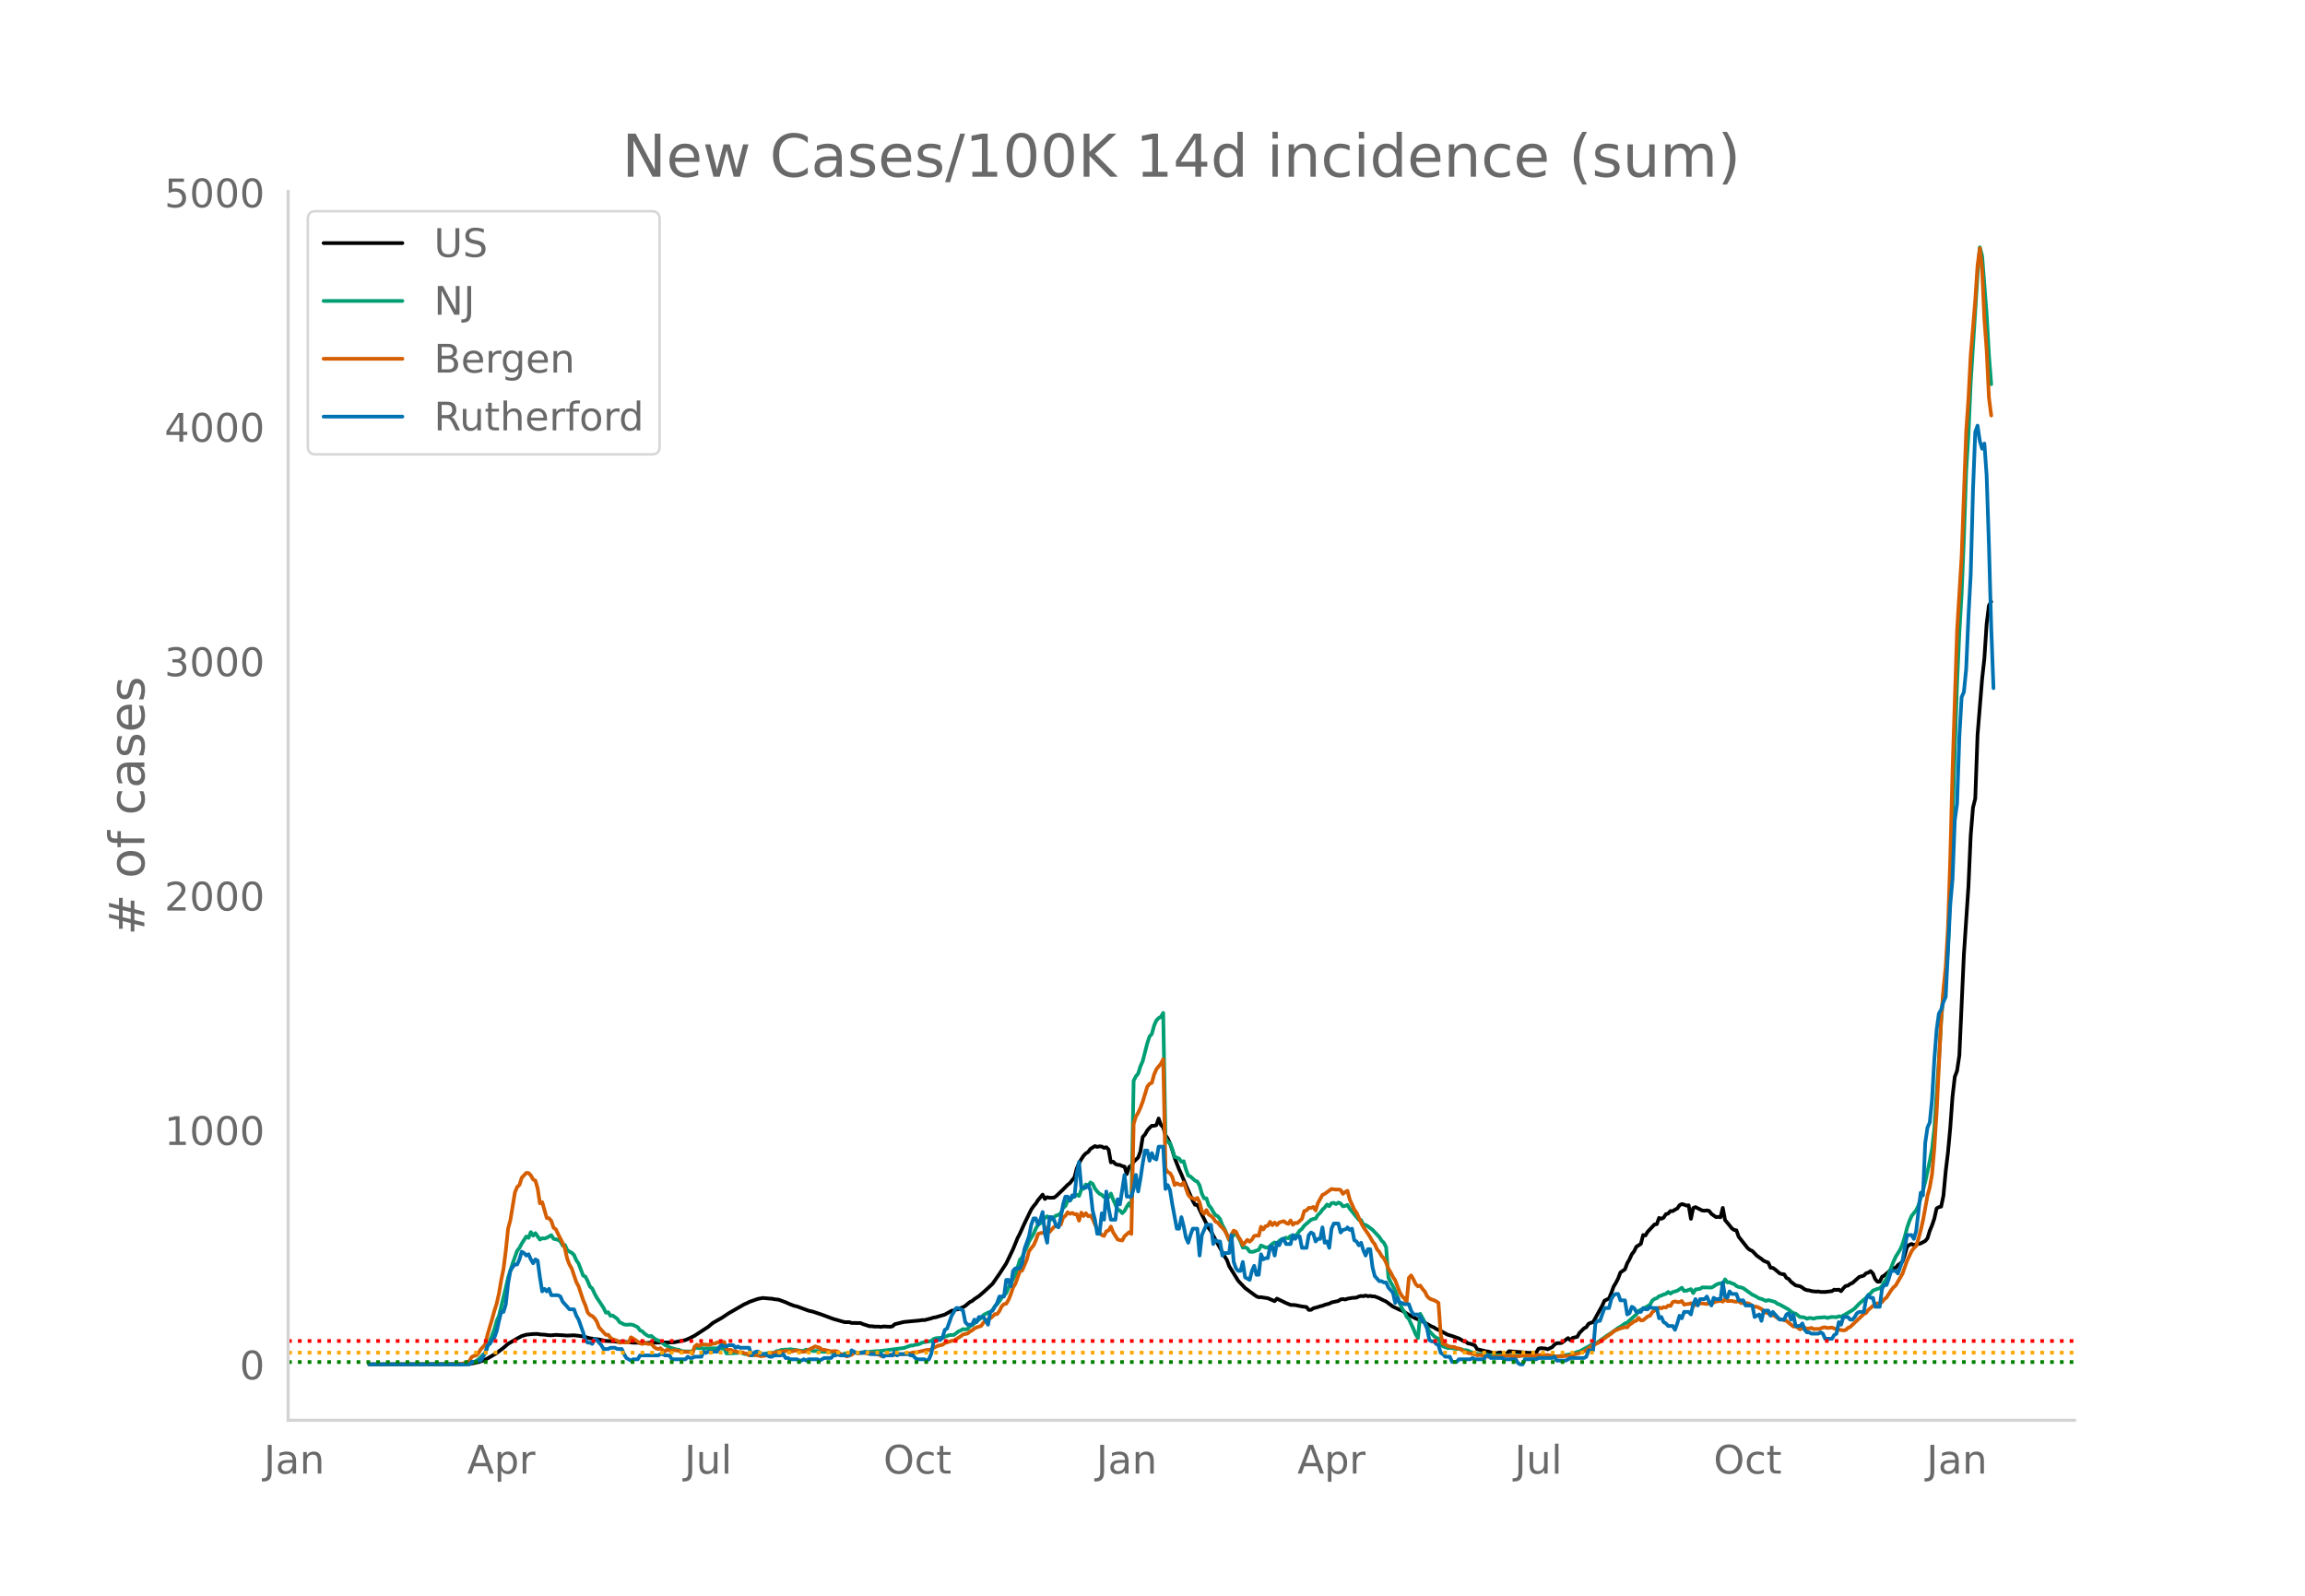 <svg height="864" viewBox="0 0 936 648" width="1248" xmlns="http://www.w3.org/2000/svg" xmlns:xlink="http://www.w3.org/1999/xlink"><defs><style>*{stroke-linecap:butt;stroke-linejoin:round}</style></defs><g id="figure_1"><path d="M0 648h936V0H0z" style="fill:#fff" id="patch_1"/><g id="axes_1"><path d="M117 576.72h725.4V77.76H117z" style="fill:none" id="patch_2"/><path clip-path="url(#p435ea00e7d)" d="m149.973 554.04 37.868-.102 2.77-.136 1.848-.275 1.847-.43 1.847-.592 1.847-.898 1.847-1.078 1.848-1.113 2.77-2.125 1.848-1.604 1.847-1.089 1.847-1.076 1.847-.981 1.848-.56 2.77-.277 1.848-.032.923.195 1.847.11 1.848.226.923.027 1.847-.173 2.771.146 1.847.137 2.771-.126 1.847.21 1.848.28 2.77.726 2.771.387.924.098 2.77.6 1.848.083 2.77.233 1.848.084.924-.043 3.694.346 4.618.053.924.12.923-.143 10.16-.183 4.618-.914 1.847-.827 1.847-.931 5.542-3.614 1.847-1.56 3.695-2.096 2.77-1.852 6.466-3.72.923-.361.924-.508 2.77-.988.924-.293 1.848-.33 2.77.246.924.045.924.196 1.847.216 2.77 1.033 1.848.827 1.847.693.924.166 4.618 1.705 1.847.427 3.694 1.232 4.618 1.724 4.618 1.31 1.848.006.923.306 3.695.049.923.442 2.771.863.924-.029.923.16 1.847-.01.924.141.924-.198 2.77.138.924-.185.924-.864 3.694-.893 4.618-.444 1.847-.168.924-.173.924.037 2.77-.707.924-.325.924-.127 3.694-1.096 2.77-1.555.924-.144.924-.372.924-.088.923-.514.924-.325.923-.544 1.848-1.545.923-.433.924-.772 1.847-1.219 1.847-1.587 1.848-1.675 1.847-1.751 2.77-3.99 2.771-4.26 2.771-5.782 1.847-4.537.924-1.77 1.847-4.11 2.771-5.697.924-1.334.923-1.084.924-1.426 1.847-2.2.924 1.76.923-.706.924.221 1.847-.059.924-.655 2.77-2.658 1.848-1.882.923-.722 1.848-2.349.923-3.545.924-2.166.923-1.627.924-1.395.924-.964.923-.549.924-1.266 1.847-1.154.924.342.923-.232.924.088.923.524.924-.234.924.92.923 5.209.924-.271.923.932.924.344.924.062.923.46.924.194.923 3.015.924-2.834.924-.634.923-1.46 1.847-1.785.924-2.518.924-5.796.923-1.017.924-1.63.924-1.082.923-.84.924-.01.923-.247.924-2.686.924 2.593.923.92.924 3.21.923 1.394.924 2.044.924 2.606.923 3.167 1.847 4.717.924 2.022 1.847 4.435 2.771 6.293.924 1.633.923-.021 1.847 3.973 2.771 5.507.924 1.23.923 1.844 1.848 3.336 2.77 5.066.924 1.45.924 2.512 3.694 5.977 2.771 2.924 3.694 2.736.924.637.924.374.923-.042 1.847.303.924.131 2.77 1.177.924-1.017 3.695 1.789 1.847.755 1.847.076 2.771.568 1.847.233.924 1.154.924-.025.923-.63 1.847-.494.924-.323.924-.19.923-.393 1.847-.485.924-.485 2.77-.589.924-.634.924-.152.924.198.923-.33 1.847-.322 1.848-.135.923-.438.924-.227.923.102.924-.283.924.297.923-.132.924.183.923.028 1.848.72 1.847.93.924.417 2.77 2.059 2.771 1.307.924.34 2.77 1.688 2.771 1.497 1.848.64 4.618 2.597.923.375.924.601 1.847.842 2.77 1.505 1.848.555 2.77.985 1.848 1.057.924.27.923.687.924.153 1.847.64.924 1.538 3.694.89.924.08.923.346 1.848.246.923.019.924-.28.923.311.924.071.924.211.923-1.064 8.313.69 1.847-.125.924-.045.923-1.53.924-.225 1.847.137.924.326 1.847-.884.923-1.002.924-.59 1.847-.071.924-.575.923-.79.924-.641.924.84.923-.923 1.847-.422.924-1.583 1.847-1.874.924-.472.923-1.384.924-.401.924-.24 3.694-6.692.924-2.043 1.847-.903.923-2.233.924-2.558.924-1.524.923-1.783.924-2.473 1.847-1.24.924-2.483.923-1.603.924-2.048.924-1.172.923-1.877 1.847-1.19.924-3.577.924.174.923-1.516 2.771-2.938.924-.13.923-2.537.924.345.923-.446.924-1.422.924-.247.923-1.028.924.048.923-.607.924-.462.924-1.346.923-.462.924.236.923.387.924-.112.924 5.487.923-4.378.924-.385 2.77 1.396.924.075.924-.135.924.22.923 1.183 1.847 1.315.924-.062.924.13.923-3.805.924 4.964.923 1.064 1.848 2.292.923.648.924.154.923 2.618 3.695 4.666.923.695.924.41 1.847 1.938 1.847 1.276.924.785 1.847.739.924 2.062.924.051.923.637 1.847 1.58.924.31.924.106.923 1.47.924.432.923 1.14 1.848 1.424 1.847.39.923.526.924.7.924.349.923.08.924.286 1.847.215.924-.074.923.195 1.847.019 2.771-.336.924-.606.923.129.924-.131.924.626.923-1.178.924-.928.924-.137.923-.698.924-.392 2.77-2.453 1.848-.534.923-.941.924-.284.924-.604.923.978.924 2.258.923 1.065.924-.01.924-1.963.923-.546 1.847-1.549.924-.974.924-.495.923-.093.924-1.118.923-.616.924-.845.924-2.687.923-3.293.924-.774.923-.36.924.39 2.77-.613 1.848-.998.924-1.1.923-3.058.924-2.189.924-2.745.923-4.11.924-.547.923-.203.924-4.448.924-9.88.923-7.652.924-9.971.923-12.725.924-8.021.924-2.472.923-6.211 1.847-40.966 1.848-27.679.923-20.77.924-11.25.923-3.646.924-25.825 1.847-22.635.924-8.374.923-14.115.924-7.476.924-1.487h0" style="fill:none;stroke:#000;stroke-linecap:round;stroke-width:1.5" id="line2d_1"/><path clip-path="url(#p435ea00e7d)" d="m149.973 554.04 37.868-.105 2.77-.352.924-.329.924-.17.923-.471.924-.618 1.847-1.877.924-.77.923-2.646.924-2.066 1.847-4.836.924-3.4.923-2.109 2.771-11.329.924-4.06 1.847-5.85 1.847-5.132.924-1.196.923-1.727 1.848-2.895.923.553.924-2.336.923 1.45.924-1.02 1.847 2.605.924-.536.923.086.924-.274 1.847-1.062.924 1.451 1.847.45.924.626.923 1.685.924-.216.923 2.035.924.656.924.456.923.915.924 2.122.923 1.347 1.848 4.887.923.416.924 1.818.923 2.216.924.79.924 2.004.923 1.705 1.848 2.766.923 1.44.924 1.909.923-.193.924 1.447.924-.096 1.847 1.333.923 1.336 1.848.934.923.135 1.847-.096.924.184 1.847.888.924 1.32.923.372.924.925.924.654.923.473.924-.184.923.834.924.649 1.847.736 1.847 1.498.924.346.924.602 2.77.858.924.062.924.447.923.235 1.848.024.923-.021.924.42.923-1.809.924-.043.924.163.923-.035.924.141 1.847-.06 3.694-.04 1.848.125.923-.1.924 2.064 1.847-.013.924-.032.923-.143.924.002.923-.138.924.221.924.36.923.03.924.43 1.847.002 3.695-.403 2.77-.515 1.848-.018.923-.686.924-.114.923-.377 1.848-.157h.923l.924-.142 1.847.26 2.77.42.924-.025.924-.485 1.847.227.924.33 1.847-.025.924.017.923.294.924.075.923-.173.924.21.924.036 1.847.38.924.374.923.227.924-.076.923-.298 2.771-.026.924-.298.923-.17.924.218 1.847-.29.924.027 4.618-.463.923.016 10.16-1.282 2.77-.994.925-.021.923-.341.924-.048.923-.271.924-.521 3.694-.639.924-.787.924-.34 1.847-.178.923.096.924-.57.924-.248.923-.382 1.847-.061 1.848-1.426.923-.384.924-.559.923.146.924-.193.924-1.12.923-.405 2.771-2.29.924-.62.923-1.25 1.848-.961.923-.189.924-.896.923-1.514.924-.858.924-1.196.923-1.385 1.847-1.85.924-2.283.924-1.495.923-2.08.924-1.524 1.847-6.2.924-.911.923-2.36.924-1.727.923-2.379 1.848-3.142.923-2.095.924-1.632.923-.534 1.848-2.116.923-.748.924.59.923.75.924-1.041.924-.622.923-.267.924-.655.923-2.183.924-.702.924-2.21.923.02.924-1.287.924-.433.923-.694.924.477.923-2.612.924-.338.924-1.723.923.686.924-1.499.923.577.924 1.894.924 1.214.923.916.924.42.923.936.924-.371.924.446.923-1.511.924 2.401 1.847 4.167.924.331.923 1.054.924-.902.923-1.72.924-1.414.924 1.613.923-51.356.924-1.78.923-1.118.924-2.974.924-2.102 1.847-7.22.924-2.78.923-.995.924-3.387.923-2.139.924-.926.924-.523.923-1.57.924 50.624.923 1.755.924.442.924 2.606.923 3.023.924.282.923.4.924 1.28.924-.204.923 3.288.924 2.514.923.407 1.848 1.685.923.363.924 1.583.923 3.352.924 1.885.924-.03.923 2.827.924 1.007.923 1.696.924 1.285.924.471.923 1.168.924 2.416.924 1.626 1.847 4.49.923-.518.924-1.927.924.014.923 1.267.924 1.75.923 2.465.924-.153.924.449.923 1.342.924.086.923-.147.924-.405.924-.238.923-1.818 1.847.816.924.09.924-.7.923-.904.924-.524.923.426.924-1.038.924-.704.923-.256.924-.372.923.287.924-.986.924.343.923-.458.924-.666.924-1.37.923-.744.924-1.272 2.77-2.4.924-.344.924-.14.923-1.481.924-.857.924-1.28.923-.857.924-1.238.923.69.924-1.218.924-.146.923.497.924-.604.923.343.924 1.17.924-.156.923-.416.924 1.507 3.694 4.554.924.112.923 1.811.924.159.924.56 1.847 1.394 2.77 2.937.924 1.457.924.874.924 1.814.923 12.304.924 1.961.923 1.557.924 1.794 1.847 5.205.924 2.09.923 1.287.924 1.966.924 1.014 1.847 3.948.923 2.286.924 1.452.924-9.813 1.847 3.416.923 1.946.924 1.644 1.847 2.006.924.681.923.385.924 2.234.924.913 1.847.63 1.847.094 1.847.281 1.848.098.923.419.924.025.923.161.924.522.924.184 1.847.684 2.77.007 1.848.434 1.847.047 2.77.012 1.848-.108 2.77.235 2.772.103.923-.09.924.075 1.847-.067 4.618.294 1.847-.027 4.618.096 1.848-.132 4.618-.792.923-.197 1.847-.723.924-.243 1.847-.985 1.847-.993.924-.59 1.847-.663.924-.462 2.77-1.97.924-.679 1.847-1.142 2.771-2.043.924-.468 1.847-1.34.924-.365 1.847-1.686 1.847-1.61.924-1.48 1.847-.828 2.77-1.62.924-1.707.924-.664.924-.301.923-.818.924-.244.923-.458.924-.214.924-.802.923.676.924-.618 1.847-.547 1.847-1.207.924 1.291.923-.096 1.848-.634.923 1.611.924-1.484 1.847-.244.924-.6 3.694.068.924-.446.923-.685.924-.401.924-.21.923.352.924-1.94.923 1.228.924-.045.924.46.923.278.924.79.923.413.924.161.924.298 3.694 2.652.924.404 1.847 1.09.923.2 1.848.828.923-.346 2.771.752.924.739.923.31 3.695 2.069.923.8.924.639.924.175 1.847 1.43.923.011.924.181.924.49.923-.35.924.082.923.238.924-.342 3.694-.277.924.344.924-.282.923-.15 1.847.108.924-.374.924.152 1.847-.99 2.77-1.661.924-.697 1.848-1.954 1.847-1.577.923-.74.924-1.26.924-.612.923-1.101 1.847-.724.924-.18.924-.942.923-1.62.924-1.33 1.847-4.514.924-2.374.923-2.03 1.847-2.953.924-2.197.924-2.964.923-3.557.924-2.793.923-2.115 1.848-2.34.923-1.93 1.847-6.103.924-3.462 1.847-8.525.924-4.87.924-8.196 1.847-27.845.923-15.952.924-11.057.924-6.915.923-11.614.924-23.024 1.847-58.17.924-26.52.923-20.477.924-15.698.923-22.634.924-27.198.924-15.156.923-20.92 2.771-43.829.924-10.904.923 3.427 1.847 23.704.924 16.645.924 11.796h0" style="fill:none;stroke:#009e73;stroke-linecap:round;stroke-width:1.5" id="line2d_2"/><path clip-path="url(#p435ea00e7d)" d="m149.973 554.04 33.25-.071 4.618-.256 1.847-.53.923-.49.924-1.665.924-.45.923-.204.924-.96.923-1.541.924-.92.924-1.163.923-3.932 1.847-6.27.924-3.369.924-2.9.923-4.125.924-5.473.923-4.503.924-7.372.924-8.925.923-3.39 1.847-11.252.924-2.277.924-.837.923-2.92 1.848-1.961.923.05.924.95.923 1.665.924.45.924 3.195.923 6.065.924-.5 1.847 6.423.924.112.923 1.082.924 2.768.923.602.924 1.991 1.847 3.635.924 2.318.923 4.054.924 2.39.924 1.592 1.847 5.514.923 1.705 1.848 5.555.923 2.185.924 2.86.923 1.04.924.41.924.857.923 1.389.924 2.389 1.847 2.022.924.98.923-.01.924 1.174.924.653 1.847.552.923.817.924-.113 2.77.02.924-2.092.924.51 2.77 1.89.924.326.924-.48.924.337.923.153.924-.143.923 1.185.924.725.924.275.923-.347.924.848.923.418.924-.755.924.49h.923l.924-.225 1.847.276.924.378 3.694.081.924.674.923-2.869.924-.745.924.52.923-.674 2.771.194.924-.06.923-.41.924-.01.923-.5.924-.03.924.112.923-.286.924 2.89.923.418.924-.092.924.562.923.01.924.327 1.847.102.924.429.923.174.924.633.924-.245.923.03 1.847.307.924.275 1.847-.204 2.771-1.072.924.02.923-.449.924-.092.923-.265.924.234.924-.398.923.164 1.847.081.924-.275.924-.092 1.847.46.923.101.924-.204.924-.592 1.847-.899.923-.52 1.848.582.923.776.924.04 2.77.623 1.848-.112.924.235.923 1 .924.164 1.847.786.924-.398.923-.266.924-.806.923-.072.924.317.924-.235.923-.02 1.847.255 1.848-.153.923.367 1.847.204.924.623.924-.05.923-.246.924-.04.923-.235.924.102.924-.01.923-.266 2.771.02 1.847-.347.924-.04.924-.307 1.847-.163 3.694-.868.924.01.923-.255 1.848-1.021.923-.45 1.847-.388.924-.694 2.77-.899.924-.112 2.771-1.746.924-.735 1.847-.388.924-.746.923-.54.924-.746.923-.46 1.848-.612.923-1.369 1.848-1.245.923-.45.924-.765.923-.95.924.01.924-1.276.923-1.869.924-.929.923-.153.924-1.573.924-2.267.923-2.767.924-1.46 1.847-5.064.924-.358 1.847-4.34.923-3.44.924-1.308.924-1.113.923-1.98.924-2.635.923-.357 1.848-.266.923-2.001.924 1.807 1.847-2.042.924-.664.923.235.924-.592.923-2.798.924-.704.924-1.42.923.613.924-.398.924.572.923-.082.924 2.675.923-3.257.924 1.348.924-1.103.923 1.215.924-.266.923 1.359.924 2.256 1.847 3.42.924.848.923.388.924-1.878.924-.368.923-1.562.924 2.358 1.847 2.9.924.256.923.132.924-1.725 1.847-1.634.924.694.923-44.642.924-3.022.923-1.542.924-2.053.924-2.45 1.847-6.076.924-1.164.923-.388.924-3.38.923-2.164 1.848-2.237.923-1.838.924 44.336.923 1.522.924.418.924 1.552.923 3.278.924-.704.923.5.924.235.924-1.103 1.847 5.014.923 1.164.924.224.924.644.923-.766.924 1.848.923 3.584.924 1.031.924-1.51.923 1.827.924.541.923.899.924 1.44.924.387.923 1.195.924.909.924 1.072.923 1.654.924 2.134.923-2.113.924-1.583.924.439.923 2.022.924 1.337.923 2.053 1.848-2.094.923.715.924-.858.923-1.47.924-.153.924.082.923-3.635.924 1.072.923-1.318.924-.163.924-1.603.923 1.358.924-1.062.923 1 .924-1.061 1.847-.52.924.734.923.368.924-1.389.924 1.756.923-.786.924.092 1.847-1.715.924-3.145.923-.307.924-.99.924.02.923-.418.924 1.419.923-2.971 1.848-3.34.923-.398 1.847-1.358.924-.633 1.847.256.924-.072.923.225.924 1.582.924-.776.923-.48.924 3.503 1.847 4.125.924 1.256 1.847 4.135.923 1.716 1.848 2.675.923 1.46.924 1.675.923 1.123.924 2.093.924 1.052.923 1.644.924.98.924 1.757.923 2.47.924 1.481.923 1.869.924 1.358 1.847 4.911.924 1.501.923.899.924 1.603.924-9.935.923-.99.924 1.592.923 1.95.924.91.924-.338.923 1.389.924 1.031.923 1.88.924.928.924.43.923.295.924.45.923.633.924 12.804.924 3.86.923.153.924.623.923.327 1.848.153.923.46.924.132.924.429.923.725 1.847.653 2.771.562.924.408.923-.132 1.848.214 1.847.49.923.082 3.695-.204.923-.215 2.771-.122.924.275 1.847.133 1.847-.306.924-.174.923.072 1.848-.03 1.847.101 1.847-.306 3.695.01 2.77.51 1.848.062 2.77-.174 1.848-.214 3.694-.98 1.847-.674.924-.592 1.847-1.46.924-.338.923-.592.924-.388.923-.541 1.848-1.41 2.77-1.95.924-.827.924-.52 1.847-.735 1.847-.511.924.102.923-1.133.924-.552.924-.745.923-.296.924-1.072.923.98.924-.102 1.847-1.532.924-.265.923-1.44.924-.684.924-.5.923-.685.924.307.923-.5.924.163.924-.797.923.153.924-1.572.923-.296.924.286.924.01.923-.44.924 1.492.923-.215.924-.071.924-.307.923 1.256.924-.806 1.847-.358.924-.02 1.847.265.924-.316.923-.03.924-.225.923-.5.924-.062.924-.204.923.378.924-1.032.923.756 1.848-.01.923.214.924.082.923-.174.924.715 1.847.04.924.062.923.378.924.766.924.224.923.072 1.847.868.924 1.062.924.439.923.214.924.715.924.122.923.388.924.705.923.541.924.051.924.358.923.224 2.771 2.308.924-.082 1.847 1.246.923-.541.924-.123.924.388.923-.092.924-.234.923.52.924-.122.924.081.923-.224.924-.409.923-.092.924.297 1.847-.194 1.847.755 2.771.398.924-.122.924-.868.923-.398 5.542-5.27.923-.428.924-1.297.924-.715.923-.867 1.847-1.042.924.02.924-.51.923-1.113.924-.786 1.847-2.86.924-1.184.923-.796 2.771-4.759 1.847-5.268 1.847-3.89.924-1.267.924-.817.923-2.93.924-3.41.923-4.034 1.848-10.068.923-3.503.924-5.299.924-10.589.923-14.346 1.847-38.087.924-11.988.924-9.19.923-15.806.924-28.202.923-35.616 1.848-56.773 1.847-30.112 1.847-50.748.924-13.336.923-17.828 1.847-22.383.924-14.03.924-6.892.923 8.465.924 20.412.923 12.457.924 19.32.924 7.249h0" style="fill:none;stroke:#d55e00;stroke-linecap:round;stroke-width:1.5" id="line2d_3"/><path clip-path="url(#p435ea00e7d)" d="M149.973 554.04h40.638l.924-1.04h1.847l.924-.52h.923l1.848-3.12.923-3.12.924-.521.923-1.56.924-1.04.924-2.6.923-4.161.924-3.64h.923l.924-3.12.924-8.322.923-5.2.924-1.56.923-1.04h.924l.924-2.08.923-3.121.924.52.924 1.04.923-.52.924 2.08.923 1.56.924-1.56.924.52.923 6.76.924 5.722.923-1.04.924 1.04.924-1.04.923 2.6h2.771l.924.52.923 2.08 2.771 3.12h1.847l.924 2.6.923 1.56 1.848 5.202.923 3.12.924 1.04h.923l.924.52.924-2.08.923.52 1.848 2.08.923 1.56h1.847l.924-.52h1.847l.924.52h1.847l.924 2.08.923 1.56 1.847 1.04.924-.52h1.847l.924-1.56h7.389l.923-.52h.924l.923.52h1.848l.923 1.56h5.542l.924-1.04.923.52h.924l.923-.52h2.771l.924-2.08.923.52.924-.52h3.694l.924-2.08.924-.52.923.52h.924l.923-.52h1.848l.923 1.04.924-.52.923.52h3.695l.924 3.12.923-1.04.924-.52h.923l.924 1.04h1.847l1.847 1.04h.924l.924-.52h2.77l.924-.52.924 1.56h.923l.924.52h2.77l.924.52h.924l.923-.52.924.52.924-.52h3.694l.924.52 1.847-1.04h2.77l.924-1.04h.924l.924-.52.923.52h3.695l.923-2.08 1.847 1.04h2.771l.924-.52 1.847 1.04h4.618l.924 1.04.923-.52h2.771l.924-1.56.923 1.56.924-.52h3.694l.924.52h.924l.923 1.04.924.52h2.77l.924.52.924-.52.923-2.08.924-4.68.924-1.04h1.847l.923-1.04.924-3.12.924-.52 1.847-5.201 1.847-3.12h.924l1.847 1.04.923 4.68.924 1.04h1.847l.924-2.08.923 1.04.924-2.08h1.847l1.848 3.12.923-5.2.924-.52 1.847-3.12.924-2.601h1.847l.923-6.76h.924l.924 2.6.923-6.241.924-1.04h1.847l.924-2.08.923-5.721 1.847-5.201.924-4.68.924-2.6h.923l.924 2.6.923-2.08.924-3.121.924 8.84.923 3.641.924-10.4h.923l.924 1.04.924 2.6.923.52.924-4.16.923-5.201.924-3.12h.924l.923 1.56.924-2.08.924.52.923-9.362.924-4.68.923 10.4h1.848l.923-1.04.924 2.08.923 8.322.924 3.64.924 5.72h.923l.924-8.32.923 2.6.924-11.441.924 6.76.923 4.681h1.847l.924-8.32.924 2.08 1.847-11.962.923 8.841h1.848l.923-3.12.924-5.72.923 6.76.924-5.2.924-6.241.923-5.201h.924l.924 4.16.923-3.12.924 2.08.923.52.924-5.2h1.847l.924 17.162.923-1.56.924 2.08.924 5.72 1.847 9.882h.923l.924-4.68.924 3.64.923 4.68.924 2.08.923-3.12.924-2.6h1.847l.924 10.92.923-8.32 1.848-4.16h1.847l.923 7.8.924-1.56.924.52h.923l.924 5.72.924-1.04h1.847l.923-7.28.924 10.921.924 2.6.923 1.04h.924l.923-3.64.924 6.24 1.847 1.041.924-3.64.923-2.08.924 3.64h.924l.923-8.321.924 2.08.923-.52h.924l.924-4.68h.923l.924 3.64.923-5.2.924 1.04.924-2.08.923-.52.924 2.08h1.847l.924-3.641.923 1.56.924-1.04h.924l.923 4.68h1.847l.924-5.2.924-1.04.923.52.924 3.12.923-1.04h.924l.924-4.68.923 6.24.924-.52.923 2.6.924-7.8.924-2.08h1.847l.923 3.64.924-1.04 1.847-.52v-.52l.924 1.04.923-.52.924 4.68.924.52.923 1.56.924-1.04.923 3.12.924 2.08.924-2.6h.923l.924 7.281.923 3.64 1.848 2.081h.923l.924.52h.924l.923 2.08 1.847 2.08.924 4.161.924-2.08.923 2.08h.924l.923.52h1.848l.923 2.6.924 1.56h1.847l.924 1.04.923 1.561.924 1.04.923 2.08.924 4.68.924.52h.923l.924 1.041.923.52.924 3.12.924.52.923 1.04h1.847l.924 2.08h1.847l.924-1.04h4.618l.924-.52.923.52h3.695l.923-1.56h.924l.923 1.04h4.618l.924.52h4.618l.924 1.56.923.521h.924l.923-2.08h4.619l.923-.52h5.542l.923-.52.924 1.56h3.694l1.848-1.04h5.541l.924-.52.923-2.6h1.848l.923-10.922.924-1.04h.923l1.848-5.2h1.847l.923-3.641.924-1.56.924-.52h.923l.924 2.6h1.847l.924 5.72.923-.52.924-2.6.924.52.923 1.56h1.847l.924-1.56.924.52h.923l.924-1.04.923.52h1.848l.923 4.16.924-.52.923 2.081.924.52.924 1.04h1.847l.923 1.56.924-2.6.924-3.12.923 1.04.924-2.6h1.847l.924 1.04.923-4.16.924-2.081.924 2.6.923-2.6h1.847l.924-1.04.924 2.08.923 1.56.924-3.12.923.52h1.848l.923-6.76.924 5.72.923.52.924-2.6.924 1.04h1.847l.923 2.6h1.848l.923 2.08h2.771l.924 4.68 1.847-1.04.923 2.601.924-4.16h1.847l.924 2.08.924-1.56 2.77 3.12h1.848l.923-2.08.924-.52.923 2.6.924-2.08.924 4.68h1.847l.923-1.04.924 2.6.924 1.04h.923l.924.52h2.77l.924-.52.924.52.923 2.08h2.771l.924-1.56.923-.52.924-4.68.924 1.04.923-3.12h1.848l.923 1.04h.924l.923-1.04.924-1.56.924-.52h1.847l.923-5.201.924-1.56.924 1.04h.923l.924 3.64h1.847l.924-7.28.923-1.56h.924l.923-2.601.924-3.12h1.847l.924 1.04 1.847-5.2 1.847-10.402h1.847l.924 1.56.924-3.12 1.847-15.602.923 1.04.924-21.322.924-6.241.923-2.08.924-9.361.924-16.122.923-11.962.924-6.76.923-1.56.924-3.12.924-2.081 1.847-37.444.923-10.402.924-23.922.924-6.761.923-27.043.924-16.122.923-2.08.924-9.361.924-21.323.923-17.162.924-34.324.923-23.403.924-2.6.924 6.24.923 3.121.924-2.08.923 13.002.924 28.083.924 33.284.923 24.962h0" style="fill:none;stroke:#0072b2;stroke-linecap:round;stroke-width:1.5" id="line2d_4"/><path clip-path="url(#p435ea00e7d)" d="M117 553.088h725.4" style="fill:none;stroke:green;stroke-dasharray:1.5,2.475;stroke-dashoffset:0;stroke-width:1.5" id="line2d_5"/><path clip-path="url(#p435ea00e7d)" d="M117 549.28h725.4" style="fill:none;stroke:orange;stroke-dasharray:1.5,2.475;stroke-dashoffset:0;stroke-width:1.5" id="line2d_6"/><path clip-path="url(#p435ea00e7d)" d="M117 544.521h725.4" style="fill:none;stroke:red;stroke-dasharray:1.5,2.475;stroke-dashoffset:0;stroke-width:1.5" id="line2d_7"/><path d="M117 576.72V77.76" style="fill:none;stroke:#d3d3d3;stroke-linecap:square;stroke-linejoin:miter;stroke-width:1.25" id="patch_3"/><path d="M117 576.72h725.4" style="fill:none;stroke:#d3d3d3;stroke-linecap:square;stroke-linejoin:miter;stroke-width:1.25" id="patch_4"/><g id="matplotlib.axis_1"><g id="xtick_1"><g style="fill:#696969" transform="matrix(.16 0 0 -.16 107.161 598.378)" id="text_1"><defs><path d="M9.813 72.906h9.859V5.078q0-13.187-5-19.14-5-5.954-16.094-5.954h-3.75v8.297h3.078q6.531 0 9.219 3.672Q9.813-4.39 9.813 5.078z" id="DejaVuSans-74"/><path d="M34.281 27.484q-10.89 0-15.093-2.484-4.204-2.484-4.204-8.5 0-4.781 3.157-7.594 3.156-2.797 8.562-2.797 7.485 0 12 5.297 4.516 5.297 4.516 14.078v2zm17.922 3.72V0H43.22v8.297Q40.14 3.328 35.547.953q-4.594-2.375-11.234-2.375-8.391 0-13.36 4.719Q6 8.016 6 15.922q0 9.219 6.172 13.906 6.187 4.688 18.437 4.688h12.61v.89q0 6.203-4.078 9.594-4.078 3.39-11.453 3.39-4.688 0-9.141-1.124-4.438-1.125-8.531-3.375v8.312q4.921 1.906 9.562 2.844 4.64.953 9.031.953 11.875 0 17.735-6.156 5.86-6.14 5.86-18.64z" id="DejaVuSans-97"/><path d="M54.89 33.016V0h-8.984v32.719q0 7.765-3.031 11.61-3.031 3.858-9.078 3.858-7.281 0-11.484-4.64-4.204-4.625-4.204-12.64V0H9.08v54.688h9.03v-8.5q3.235 4.937 7.594 7.374Q30.078 56 35.797 56q9.422 0 14.25-5.828 4.844-5.828 4.844-17.156z" id="DejaVuSans-110"/></defs><use xlink:href="#DejaVuSans-74"/><use x="29.492" xlink:href="#DejaVuSans-97"/><use x="90.771" xlink:href="#DejaVuSans-110"/></g></g><g id="xtick_2"><g style="fill:#696969" transform="matrix(.16 0 0 -.16 189.702 598.378)" id="text_2"><defs><path d="M34.188 63.188 20.797 26.906h26.812zm-5.579 9.718h11.188L67.578 0h-10.25l-6.64 18.703h-32.86L11.188 0H.78z" id="DejaVuSans-65"/><path d="M18.11 8.203v-29H9.077v75.484h9.031v-8.296q2.844 4.875 7.157 7.234Q29.594 56 35.594 56q9.968 0 16.187-7.906 6.235-7.907 6.235-20.797T51.78 6.484q-6.218-7.906-16.187-7.906-6 0-10.328 2.375-4.313 2.375-7.157 7.25zm30.578 19.094q0 9.906-4.079 15.547-4.078 5.64-11.203 5.64-7.14 0-11.218-5.64-4.079-5.64-4.079-15.547 0-9.906 4.078-15.547 4.079-5.64 11.22-5.64 7.124 0 11.202 5.64t4.078 15.547z" id="DejaVuSans-112"/><path d="M41.11 46.297q-1.516.875-3.297 1.281Q36.03 48 33.89 48q-7.625 0-11.703-4.953-4.079-4.953-4.079-14.234V0H9.08v54.688h9.03v-8.5q2.844 4.984 7.375 7.39Q30.031 56 36.531 56q.922 0 2.047-.125 1.125-.11 2.484-.36z" id="DejaVuSans-114"/></defs><use xlink:href="#DejaVuSans-65"/><use x="68.408" xlink:href="#DejaVuSans-112"/><use x="131.885" xlink:href="#DejaVuSans-114"/></g></g><g id="xtick_3"><g style="fill:#696969" transform="matrix(.16 0 0 -.16 277.937 598.378)" id="text_3"><defs><path d="M8.5 21.578v33.11h8.984V21.922q0-7.766 3.016-11.656 3.031-3.875 9.094-3.875 7.265 0 11.484 4.64 4.234 4.64 4.234 12.656v31h8.985V0h-8.984v8.406Q42.047 3.422 37.718 1q-4.313-2.422-10.032-2.422-9.421 0-14.312 5.86Q8.5 10.296 8.5 21.578zM31.11 56z" id="DejaVuSans-117"/><path d="M9.422 75.984h8.984V0H9.422z" id="DejaVuSans-108"/></defs><use xlink:href="#DejaVuSans-74"/><use x="29.492" xlink:href="#DejaVuSans-117"/><use x="92.871" xlink:href="#DejaVuSans-108"/></g></g><g id="xtick_4"><g style="fill:#696969" transform="matrix(.16 0 0 -.16 358.73 598.378)" id="text_4"><defs><path d="M39.406 66.219q-10.75 0-17.078-8.016-6.312-8-6.312-21.828 0-13.766 6.312-21.781 6.328-8 17.078-8 10.735 0 17.016 8 6.281 8.015 6.281 21.781 0 13.828-6.281 21.828-6.281 8.016-17.016 8.016zm0 8q15.328 0 24.5-10.281 9.188-10.282 9.188-27.563 0-17.234-9.188-27.516-9.172-10.28-24.5-10.28-15.375 0-24.593 10.25-9.204 10.265-9.204 27.546t9.204 27.563q9.218 10.28 24.593 10.28z" id="DejaVuSans-79"/><path d="M48.781 52.594v-8.407q-3.812 2.11-7.64 3.157-3.828 1.047-7.735 1.047-8.75 0-13.593-5.547-4.829-5.532-4.829-15.547 0-10.016 4.829-15.563 4.843-5.53 13.593-5.53 3.907 0 7.735 1.046 3.828 1.047 7.64 3.156V2.094Q45.016.344 40.984-.531q-4.015-.89-8.562-.89-12.36 0-19.64 7.765-7.266 7.765-7.266 20.953 0 13.375 7.343 21.031Q20.22 56 33.016 56q4.14 0 8.093-.86 3.953-.843 7.672-2.546z" id="DejaVuSans-99"/><path d="M18.313 70.219V54.688h18.5v-6.985h-18.5V18.016q0-6.688 1.828-8.594 1.828-1.906 7.453-1.906h9.218V0h-9.218q-10.407 0-14.36 3.875-3.953 3.89-3.953 14.14v29.688H2.687v6.984h6.594V70.22z" id="DejaVuSans-116"/></defs><use xlink:href="#DejaVuSans-79"/><use x="78.711" xlink:href="#DejaVuSans-99"/><use x="133.691" xlink:href="#DejaVuSans-116"/></g></g><g id="xtick_5"><g style="fill:#696969" transform="matrix(.16 0 0 -.16 445.201 598.378)" id="text_5"><use xlink:href="#DejaVuSans-74"/><use x="29.492" xlink:href="#DejaVuSans-97"/><use x="90.771" xlink:href="#DejaVuSans-110"/></g></g><g id="xtick_6"><g style="fill:#696969" transform="matrix(.16 0 0 -.16 526.818 598.378)" id="text_6"><use xlink:href="#DejaVuSans-65"/><use x="68.408" xlink:href="#DejaVuSans-112"/><use x="131.885" xlink:href="#DejaVuSans-114"/></g></g><g id="xtick_7"><g style="fill:#696969" transform="matrix(.16 0 0 -.16 615.054 598.378)" id="text_7"><use xlink:href="#DejaVuSans-74"/><use x="29.492" xlink:href="#DejaVuSans-117"/><use x="92.871" xlink:href="#DejaVuSans-108"/></g></g><g id="xtick_8"><g style="fill:#696969" transform="matrix(.16 0 0 -.16 695.845 598.378)" id="text_8"><use xlink:href="#DejaVuSans-79"/><use x="78.711" xlink:href="#DejaVuSans-99"/><use x="133.691" xlink:href="#DejaVuSans-116"/></g></g><g id="xtick_9"><g style="fill:#696969" transform="matrix(.16 0 0 -.16 782.317 598.378)" id="text_9"><use xlink:href="#DejaVuSans-74"/><use x="29.492" xlink:href="#DejaVuSans-97"/><use x="90.771" xlink:href="#DejaVuSans-110"/></g></g></g><g id="matplotlib.axis_2"><g id="ytick_1"><g style="fill:#696969" transform="matrix(.16 0 0 -.16 97.32 560.119)" id="text_10"><defs><path d="M31.781 66.406q-7.61 0-11.453-7.5Q16.5 51.422 16.5 36.375q0-14.984 3.828-22.484 3.844-7.5 11.453-7.5 7.672 0 11.5 7.5 3.844 7.5 3.844 22.484 0 15.047-3.844 22.531-3.828 7.5-11.5 7.5zm0 7.813q12.266 0 18.735-9.703 6.468-9.688 6.468-28.141 0-18.406-6.468-28.11-6.47-9.687-18.735-9.687-12.25 0-18.718 9.688-6.47 9.703-6.47 28.109 0 18.453 6.47 28.14Q19.53 74.22 31.78 74.22z" id="DejaVuSans-48"/></defs><use xlink:href="#DejaVuSans-48"/></g></g><g id="ytick_2"><g style="fill:#696969" transform="matrix(.16 0 0 -.16 66.78 464.932)" id="text_11"><defs><path d="M12.406 8.297h16.11v55.625l-17.532-3.516v8.985l17.438 3.515h9.86V8.296H54.39V0H12.406z" id="DejaVuSans-49"/></defs><use xlink:href="#DejaVuSans-49"/><use x="63.623" xlink:href="#DejaVuSans-48"/><use x="127.246" xlink:href="#DejaVuSans-48"/><use x="190.869" xlink:href="#DejaVuSans-48"/></g></g><g id="ytick_3"><g style="fill:#696969" transform="matrix(.16 0 0 -.16 66.78 369.746)" id="text_12"><defs><path d="M19.188 8.297h34.421V0H7.33v8.297q5.609 5.812 15.296 15.594 9.703 9.797 12.188 12.64 4.734 5.313 6.609 9 1.89 3.688 1.89 7.25 0 5.813-4.078 9.469-4.078 3.672-10.625 3.672-4.64 0-9.797-1.61-5.14-1.609-11-4.89v9.969Q13.767 71.78 18.938 73q5.188 1.219 9.485 1.219 11.328 0 18.062-5.672 6.735-5.656 6.735-15.125 0-4.5-1.688-8.531-1.672-4.016-6.125-9.485-1.218-1.422-7.765-8.187-6.532-6.766-18.453-18.922z" id="DejaVuSans-50"/></defs><use xlink:href="#DejaVuSans-50"/><use x="63.623" xlink:href="#DejaVuSans-48"/><use x="127.246" xlink:href="#DejaVuSans-48"/><use x="190.869" xlink:href="#DejaVuSans-48"/></g></g><g id="ytick_4"><g style="fill:#696969" transform="matrix(.16 0 0 -.16 66.78 274.56)" id="text_13"><defs><path d="M40.578 39.313Q47.656 37.797 51.625 33q3.984-4.781 3.984-11.813 0-10.78-7.422-16.703-7.421-5.906-21.093-5.906-4.578 0-9.438.906-4.86.907-10.031 2.72v9.515q4.094-2.39 8.969-3.61 4.89-1.218 10.218-1.218 9.266 0 14.125 3.656 4.86 3.656 4.86 10.64 0 6.454-4.516 10.079-4.515 3.64-12.562 3.64h-8.5v8.11h8.89q7.266 0 11.125 2.906 3.86 2.906 3.86 8.375 0 5.61-3.985 8.61-3.968 3.015-11.39 3.015-4.063 0-8.703-.89-4.641-.876-10.203-2.72v8.782q5.624 1.562 10.53 2.344 4.907.78 9.25.78 11.235 0 17.766-5.109 6.547-5.093 6.547-13.78 0-6.063-3.468-10.235-3.47-4.172-9.86-5.782z" id="DejaVuSans-51"/></defs><use xlink:href="#DejaVuSans-51"/><use x="63.623" xlink:href="#DejaVuSans-48"/><use x="127.246" xlink:href="#DejaVuSans-48"/><use x="190.869" xlink:href="#DejaVuSans-48"/></g></g><g id="ytick_5"><g style="fill:#696969" transform="matrix(.16 0 0 -.16 66.78 179.373)" id="text_14"><defs><path d="M37.797 64.313 12.89 25.39h24.906zm-2.594 8.593H47.61V25.391h10.407v-8.203H47.609V0h-9.812v17.188H4.89v9.515z" id="DejaVuSans-52"/></defs><use xlink:href="#DejaVuSans-52"/><use x="63.623" xlink:href="#DejaVuSans-48"/><use x="127.246" xlink:href="#DejaVuSans-48"/><use x="190.869" xlink:href="#DejaVuSans-48"/></g></g><g id="ytick_6"><g style="fill:#696969" transform="matrix(.16 0 0 -.16 66.78 84.186)" id="text_15"><defs><path d="M10.797 72.906h38.719v-8.312H19.828v-17.86q2.14.735 4.281 1.094 2.157.36 4.313.36 12.203 0 19.328-6.688 7.14-6.688 7.14-18.11 0-11.765-7.328-18.296-7.328-6.516-20.656-6.516-4.593 0-9.36.781-4.75.782-9.827 2.344v9.922q4.39-2.39 9.078-3.563 4.687-1.171 9.906-1.171 8.453 0 13.375 4.437 4.938 4.438 4.938 12.063 0 7.609-4.938 12.047-4.922 4.453-13.375 4.453-3.953 0-7.89-.875-3.922-.875-8.016-2.735z" id="DejaVuSans-53"/></defs><use xlink:href="#DejaVuSans-53"/><use x="63.623" xlink:href="#DejaVuSans-48"/><use x="127.246" xlink:href="#DejaVuSans-48"/><use x="190.869" xlink:href="#DejaVuSans-48"/></g></g><g style="fill:#696969" transform="matrix(0 -.2 -.2 0 58.62 379.813)" id="text_16"><defs><path d="M51.125 44H36.922l-4.11-16.313h14.313zm-7.328 27.781-5.078-20.265h14.265L58.11 71.78h7.813L60.89 51.516h15.234V44h-17.14l-4-16.313h15.53V20.22H53.079L48 0h-7.813l5.032 20.219H30.906L25.875 0h-7.86l5.079 20.219H7.719v7.468h17.187L29 44H13.281v7.516h17.625l4.985 20.265z" id="DejaVuSans-35"/><path d="M30.61 48.39q-7.22 0-11.422-5.64-4.204-5.64-4.204-15.453 0-9.813 4.172-15.453 4.188-5.64 11.453-5.64 7.188 0 11.375 5.655 4.203 5.672 4.203 15.438 0 9.719-4.203 15.406-4.187 5.688-11.375 5.688zm0 7.61q11.718 0 18.406-7.625 6.703-7.61 6.703-21.078 0-13.422-6.703-21.078-6.688-7.64-18.407-7.64-11.765 0-18.437 7.64-6.656 7.656-6.656 21.078 0 13.469 6.656 21.078Q18.844 56 30.609 56z" id="DejaVuSans-111"/><path d="M37.11 75.984V68.5h-8.594q-4.828 0-6.72-1.953-1.874-1.953-1.874-7.031v-4.828h14.797v-6.985H19.922V0H10.89v47.703H2.297v6.984h8.594V58.5q0 9.125 4.25 13.297 4.25 4.187 13.468 4.187z" id="DejaVuSans-102"/><path d="M44.281 53.078v-8.5q-3.797 1.953-7.906 2.922-4.094.984-8.5.984-6.688 0-10.031-2.047-3.344-2.046-3.344-6.156 0-3.125 2.39-4.906 2.391-1.781 9.626-3.39l3.078-.688q9.562-2.047 13.593-5.781 4.032-3.735 4.032-10.422 0-7.625-6.032-12.078-6.03-4.438-16.578-4.438-4.39 0-9.156.86Q10.688.296 5.422 2v9.281q4.984-2.594 9.812-3.89 4.829-1.282 9.579-1.282 6.343 0 9.75 2.172 3.421 2.172 3.421 6.125 0 3.656-2.468 5.61-2.453 1.953-10.813 3.765l-3.125.735q-8.344 1.75-12.062 5.39-3.704 3.64-3.704 9.985 0 7.718 5.47 11.906Q16.75 56 26.811 56q4.97 0 9.36-.734 4.406-.72 8.11-2.188z" id="DejaVuSans-115"/><path d="M56.203 29.594v-4.39H14.891q.593-9.282 5.593-14.142 5-4.859 13.938-4.859 5.172 0 10.031 1.266 4.86 1.265 9.656 3.812v-8.5Q49.266.734 44.187-.344 39.11-1.422 33.892-1.422q-13.094 0-20.735 7.61-7.64 7.625-7.64 20.625 0 13.421 7.25 21.296Q20.016 56 32.328 56q11.031 0 17.453-7.11 6.422-7.093 6.422-19.296zm-8.984 2.64q-.094 7.36-4.125 11.75-4.032 4.407-10.672 4.407-7.516 0-12.031-4.25-4.516-4.25-5.203-11.97z" id="DejaVuSans-101"/></defs><use xlink:href="#DejaVuSans-35"/><use x="83.789" xlink:href="#DejaVuSans-32"/><use x="115.576" xlink:href="#DejaVuSans-111"/><use x="176.758" xlink:href="#DejaVuSans-102"/><use x="211.963" xlink:href="#DejaVuSans-32"/><use x="243.75" xlink:href="#DejaVuSans-99"/><use x="298.73" xlink:href="#DejaVuSans-97"/><use x="360.01" xlink:href="#DejaVuSans-115"/><use x="412.109" xlink:href="#DejaVuSans-101"/><use x="473.633" xlink:href="#DejaVuSans-115"/></g></g><g style="fill:#696969" transform="matrix(.24 0 0 -.24 252.577 71.76)" id="text_17"><defs><path d="M9.813 72.906h13.28l32.329-60.984v60.984h9.562V0h-13.28L19.39 60.984V0H9.813z" id="DejaVuSans-78"/><path d="M4.203 54.688h8.985l11.234-42.672 11.172 42.672h10.593l11.235-42.672 11.187 42.672h8.985L63.28 0H52.688L40.922 44.828 29.109 0H18.5z" id="DejaVuSans-119"/><path d="M64.406 67.281v-10.39q-4.984 4.64-10.625 6.922-5.64 2.296-11.984 2.296-12.5 0-19.14-7.64-6.641-7.64-6.641-22.094 0-14.406 6.64-22.047 6.64-7.64 19.14-7.64 6.345 0 11.985 2.296 5.64 2.297 10.625 6.938V5.609Q59.234 2.094 53.437.33q-5.78-1.75-12.218-1.75-16.563 0-26.094 10.124-9.516 10.14-9.516 27.672 0 17.578 9.516 27.703 9.531 10.14 26.094 10.14 6.531 0 12.312-1.734 5.797-1.734 10.875-5.203z" id="DejaVuSans-67"/><path d="M25.39 72.906h8.297L8.297-9.28H0z" id="DejaVuSans-47"/><path d="M9.813 72.906h9.859V42.094L52.39 72.906h12.703L28.906 38.922 67.672 0H54.688L19.672 35.11V0h-9.86z" id="DejaVuSans-75"/><path d="M45.406 46.39v29.594h8.985V0h-8.985v8.203Q42.578 3.328 38.25.953q-4.313-2.375-10.375-2.375-9.906 0-16.14 7.906-6.22 7.922-6.22 20.813 0 12.89 6.22 20.797Q17.968 56 27.874 56q6.063 0 10.375-2.375 4.328-2.36 7.156-7.234zm-30.61-19.093q0-9.906 4.079-15.547 4.078-5.64 11.203-5.64 7.125 0 11.219 5.64 4.11 5.64 4.11 15.547 0 9.906-4.11 15.547-4.094 5.64-11.219 5.64-7.125 0-11.203-5.64-4.078-5.64-4.078-15.547z" id="DejaVuSans-100"/><path d="M9.422 54.688h8.984V0H9.422zm0 21.296h8.984v-11.39H9.422z" id="DejaVuSans-105"/><path d="M31 75.875q-6.531-11.219-9.719-22.219-3.172-10.984-3.172-22.265 0-11.266 3.203-22.328Q24.517-2 31-13.188h-7.813Q15.875-1.704 12.235 9.375q-3.64 11.078-3.64 22.016 0 10.89 3.61 21.922 3.624 11.046 10.983 22.562z" id="DejaVuSans-40"/><path d="M52 44.188q3.375 6.062 8.063 8.937Q64.75 56 71.093 56q8.548 0 13.188-5.984 4.64-5.97 4.64-17V0h-9.03v32.719q0 7.86-2.797 11.656-2.781 3.813-8.485 3.813-6.984 0-11.046-4.641-4.047-4.625-4.047-12.64V0h-9.032v32.719q0 7.906-2.78 11.687-2.782 3.782-8.595 3.782-6.89 0-10.953-4.657-4.047-4.656-4.047-12.625V0H9.08v54.688h9.03v-8.5q3.078 5.03 7.375 7.421Q29.781 56 35.687 56q5.97 0 10.141-3.031Q50 49.953 52 44.187z" id="DejaVuSans-109"/><path d="M8.016 75.875h7.812q7.313-11.516 10.953-22.563 3.64-11.03 3.64-21.921 0-10.938-3.64-22.016-3.64-11.078-10.953-22.563H8.016Q14.5-2 17.703 9.063q3.203 11.063 3.203 22.329 0 11.28-3.203 22.265-3.203 11-9.687 22.219z" id="DejaVuSans-41"/></defs><use xlink:href="#DejaVuSans-78"/><use x="74.805" xlink:href="#DejaVuSans-101"/><use x="136.328" xlink:href="#DejaVuSans-119"/><use x="218.115" xlink:href="#DejaVuSans-32"/><use x="249.902" xlink:href="#DejaVuSans-67"/><use x="319.727" xlink:href="#DejaVuSans-97"/><use x="381.006" xlink:href="#DejaVuSans-115"/><use x="433.105" xlink:href="#DejaVuSans-101"/><use x="494.629" xlink:href="#DejaVuSans-115"/><use x="546.729" xlink:href="#DejaVuSans-47"/><use x="580.42" xlink:href="#DejaVuSans-49"/><use x="644.043" xlink:href="#DejaVuSans-48"/><use x="707.666" xlink:href="#DejaVuSans-48"/><use x="771.289" xlink:href="#DejaVuSans-75"/><use x="836.865" xlink:href="#DejaVuSans-32"/><use x="868.652" xlink:href="#DejaVuSans-49"/><use x="932.275" xlink:href="#DejaVuSans-52"/><use x="995.898" xlink:href="#DejaVuSans-100"/><use x="1059.375" xlink:href="#DejaVuSans-32"/><use x="1091.162" xlink:href="#DejaVuSans-105"/><use x="1118.945" xlink:href="#DejaVuSans-110"/><use x="1182.324" xlink:href="#DejaVuSans-99"/><use x="1237.305" xlink:href="#DejaVuSans-105"/><use x="1265.088" xlink:href="#DejaVuSans-100"/><use x="1328.564" xlink:href="#DejaVuSans-101"/><use x="1390.088" xlink:href="#DejaVuSans-110"/><use x="1453.467" xlink:href="#DejaVuSans-99"/><use x="1508.447" xlink:href="#DejaVuSans-101"/><use x="1569.971" xlink:href="#DejaVuSans-32"/><use x="1601.758" xlink:href="#DejaVuSans-40"/><use x="1640.771" xlink:href="#DejaVuSans-115"/><use x="1692.871" xlink:href="#DejaVuSans-117"/><use x="1756.25" xlink:href="#DejaVuSans-109"/><use x="1853.662" xlink:href="#DejaVuSans-41"/></g><g id="legend_1"><path d="M128.2 184.5h136.45q3.2 0 3.2-3.2V88.96q0-3.2-3.2-3.2H128.2q-3.2 0-3.2 3.2v92.34q0 3.2 3.2 3.2z" style="fill:none;opacity:.8;stroke:#ccc;stroke-linejoin:miter" id="patch_5"/><path d="M131.4 98.718h32" style="fill:none;stroke:#000;stroke-linecap:round;stroke-width:1.5" id="line2d_8"/><g style="fill:#696969" transform="matrix(.16 0 0 -.16 176.2 104.317)" id="text_18"><defs><path d="M8.688 72.906h9.921V28.61q0-11.718 4.235-16.875 4.25-5.14 13.781-5.14 9.469 0 13.719 5.14 4.25 5.157 4.25 16.875v44.297H64.5V27.391q0-14.25-7.063-21.532-7.046-7.28-20.812-7.28-13.828 0-20.89 7.28-7.047 7.282-7.047 21.532z" id="DejaVuSans-85"/><path d="M53.516 70.516V60.89q-5.61 2.687-10.594 4-4.984 1.328-9.625 1.328-8.047 0-12.422-3.125t-4.375-8.89q0-4.845 2.906-7.313 2.907-2.453 11.016-3.97l5.953-1.218q11.031-2.11 16.281-7.406 5.25-5.297 5.25-14.172 0-10.61-7.11-16.078-7.093-5.469-20.812-5.469-5.172 0-11.015 1.172Q13.14.922 6.89 3.219v10.156q6-3.36 11.765-5.078 5.766-1.703 11.328-1.703 8.438 0 13.032 3.312 4.593 3.328 4.593 9.485 0 5.359-3.297 8.39-3.296 3.032-10.812 4.547L27.484 33.5q-11.03 2.188-15.968 6.875-4.922 4.688-4.922 13.047 0 9.672 6.812 15.234 6.813 5.563 18.766 5.563 5.14 0 10.453-.938 5.328-.922 10.89-2.765z" id="DejaVuSans-83"/></defs><use xlink:href="#DejaVuSans-85"/><use x="73.193" xlink:href="#DejaVuSans-83"/></g><path d="M131.4 122.203h32" style="fill:none;stroke:#009e73;stroke-linecap:round;stroke-width:1.5" id="line2d_10"/><g style="fill:#696969" transform="matrix(.16 0 0 -.16 176.2 127.802)" id="text_19"><use xlink:href="#DejaVuSans-78"/><use x="74.805" xlink:href="#DejaVuSans-74"/></g><path d="M131.4 145.688h32" style="fill:none;stroke:#d55e00;stroke-linecap:round;stroke-width:1.5" id="line2d_12"/><g style="fill:#696969" transform="matrix(.16 0 0 -.16 176.2 151.287)" id="text_20"><defs><path d="M19.672 34.813V8.108H35.5q7.953 0 11.781 3.297 3.844 3.297 3.844 10.078 0 6.844-3.844 10.078-3.828 3.25-11.781 3.25zm0 29.984V42.828h14.61q7.218 0 10.75 2.703 3.546 2.719 3.546 8.282 0 5.515-3.547 8.25-3.531 2.734-10.75 2.734zm-9.86 8.11h25.204q11.28 0 17.375-4.688Q58.5 63.53 58.5 54.89q0-6.703-3.125-10.657-3.125-3.953-9.188-4.922 7.282-1.562 11.313-6.53 4.031-4.954 4.031-12.376 0-9.765-6.64-15.093Q48.25 0 35.984 0H9.812z" id="DejaVuSans-66"/><path d="M45.406 27.984q0 9.766-4.031 15.125-4.016 5.375-11.297 5.375-7.219 0-11.25-5.375-4.031-5.359-4.031-15.125 0-9.718 4.031-15.093t11.25-5.375q7.281 0 11.297 5.375 4.031 5.375 4.031 15.093zm8.985-21.203q0-13.953-6.203-20.765Q42-20.797 29.203-20.797q-4.734 0-8.937.703-4.203.703-8.157 2.172v8.735q3.954-2.141 7.813-3.157 3.86-1.031 7.86-1.031 8.843 0 13.234 4.61 4.39 4.609 4.39 13.937v4.453q-2.781-4.844-7.125-7.234Q33.938 0 27.875 0 17.828 0 11.672 7.656q-6.156 7.672-6.156 20.328 0 12.688 6.156 20.344Q17.828 56 27.875 56q6.063 0 10.406-2.39 4.344-2.391 7.125-7.22v8.297h8.985z" id="DejaVuSans-103"/></defs><use xlink:href="#DejaVuSans-66"/><use x="68.604" xlink:href="#DejaVuSans-101"/><use x="130.127" xlink:href="#DejaVuSans-114"/><use x="169.49" xlink:href="#DejaVuSans-103"/><use x="232.967" xlink:href="#DejaVuSans-101"/><use x="294.49" xlink:href="#DejaVuSans-110"/></g><path d="M131.4 169.173h32" style="fill:none;stroke:#0072b2;stroke-linecap:round;stroke-width:1.5" id="line2d_14"/><g style="fill:#696969" transform="matrix(.16 0 0 -.16 176.2 174.773)" id="text_21"><defs><path d="M44.39 34.188q3.172-1.079 6.172-4.594 3-3.516 6.032-9.672L66.609 0H56l-9.313 18.703q-3.624 7.328-7.015 9.719-3.39 2.39-9.25 2.39h-10.75V0h-9.86v72.906h22.266q12.5 0 18.656-5.234 6.157-5.219 6.157-15.766 0-6.89-3.203-11.437-3.204-4.532-9.297-6.282zM19.673 64.797V38.922h12.406q7.125 0 10.766 3.297 3.64 3.297 3.64 9.687 0 6.39-3.64 9.64-3.64 3.25-10.766 3.25z" id="DejaVuSans-82"/><path d="M54.89 33.016V0h-8.984v32.719q0 7.765-3.031 11.61-3.031 3.858-9.078 3.858-7.281 0-11.484-4.64-4.204-4.625-4.204-12.64V0H9.08v75.984h9.03V46.188q3.235 4.937 7.594 7.374Q30.078 56 35.797 56q9.422 0 14.25-5.828 4.844-5.828 4.844-17.156z" id="DejaVuSans-104"/></defs><use xlink:href="#DejaVuSans-82"/><use x="64.982" xlink:href="#DejaVuSans-117"/><use x="128.361" xlink:href="#DejaVuSans-116"/><use x="167.57" xlink:href="#DejaVuSans-104"/><use x="230.949" xlink:href="#DejaVuSans-101"/><use x="292.473" xlink:href="#DejaVuSans-114"/><use x="333.586" xlink:href="#DejaVuSans-102"/><use x="368.791" xlink:href="#DejaVuSans-111"/><use x="429.973" xlink:href="#DejaVuSans-114"/><use x="469.336" xlink:href="#DejaVuSans-100"/></g></g></g></g><defs><clipPath id="p435ea00e7d"><path d="M117 77.76h725.4v498.96H117z"/></clipPath></defs></svg>